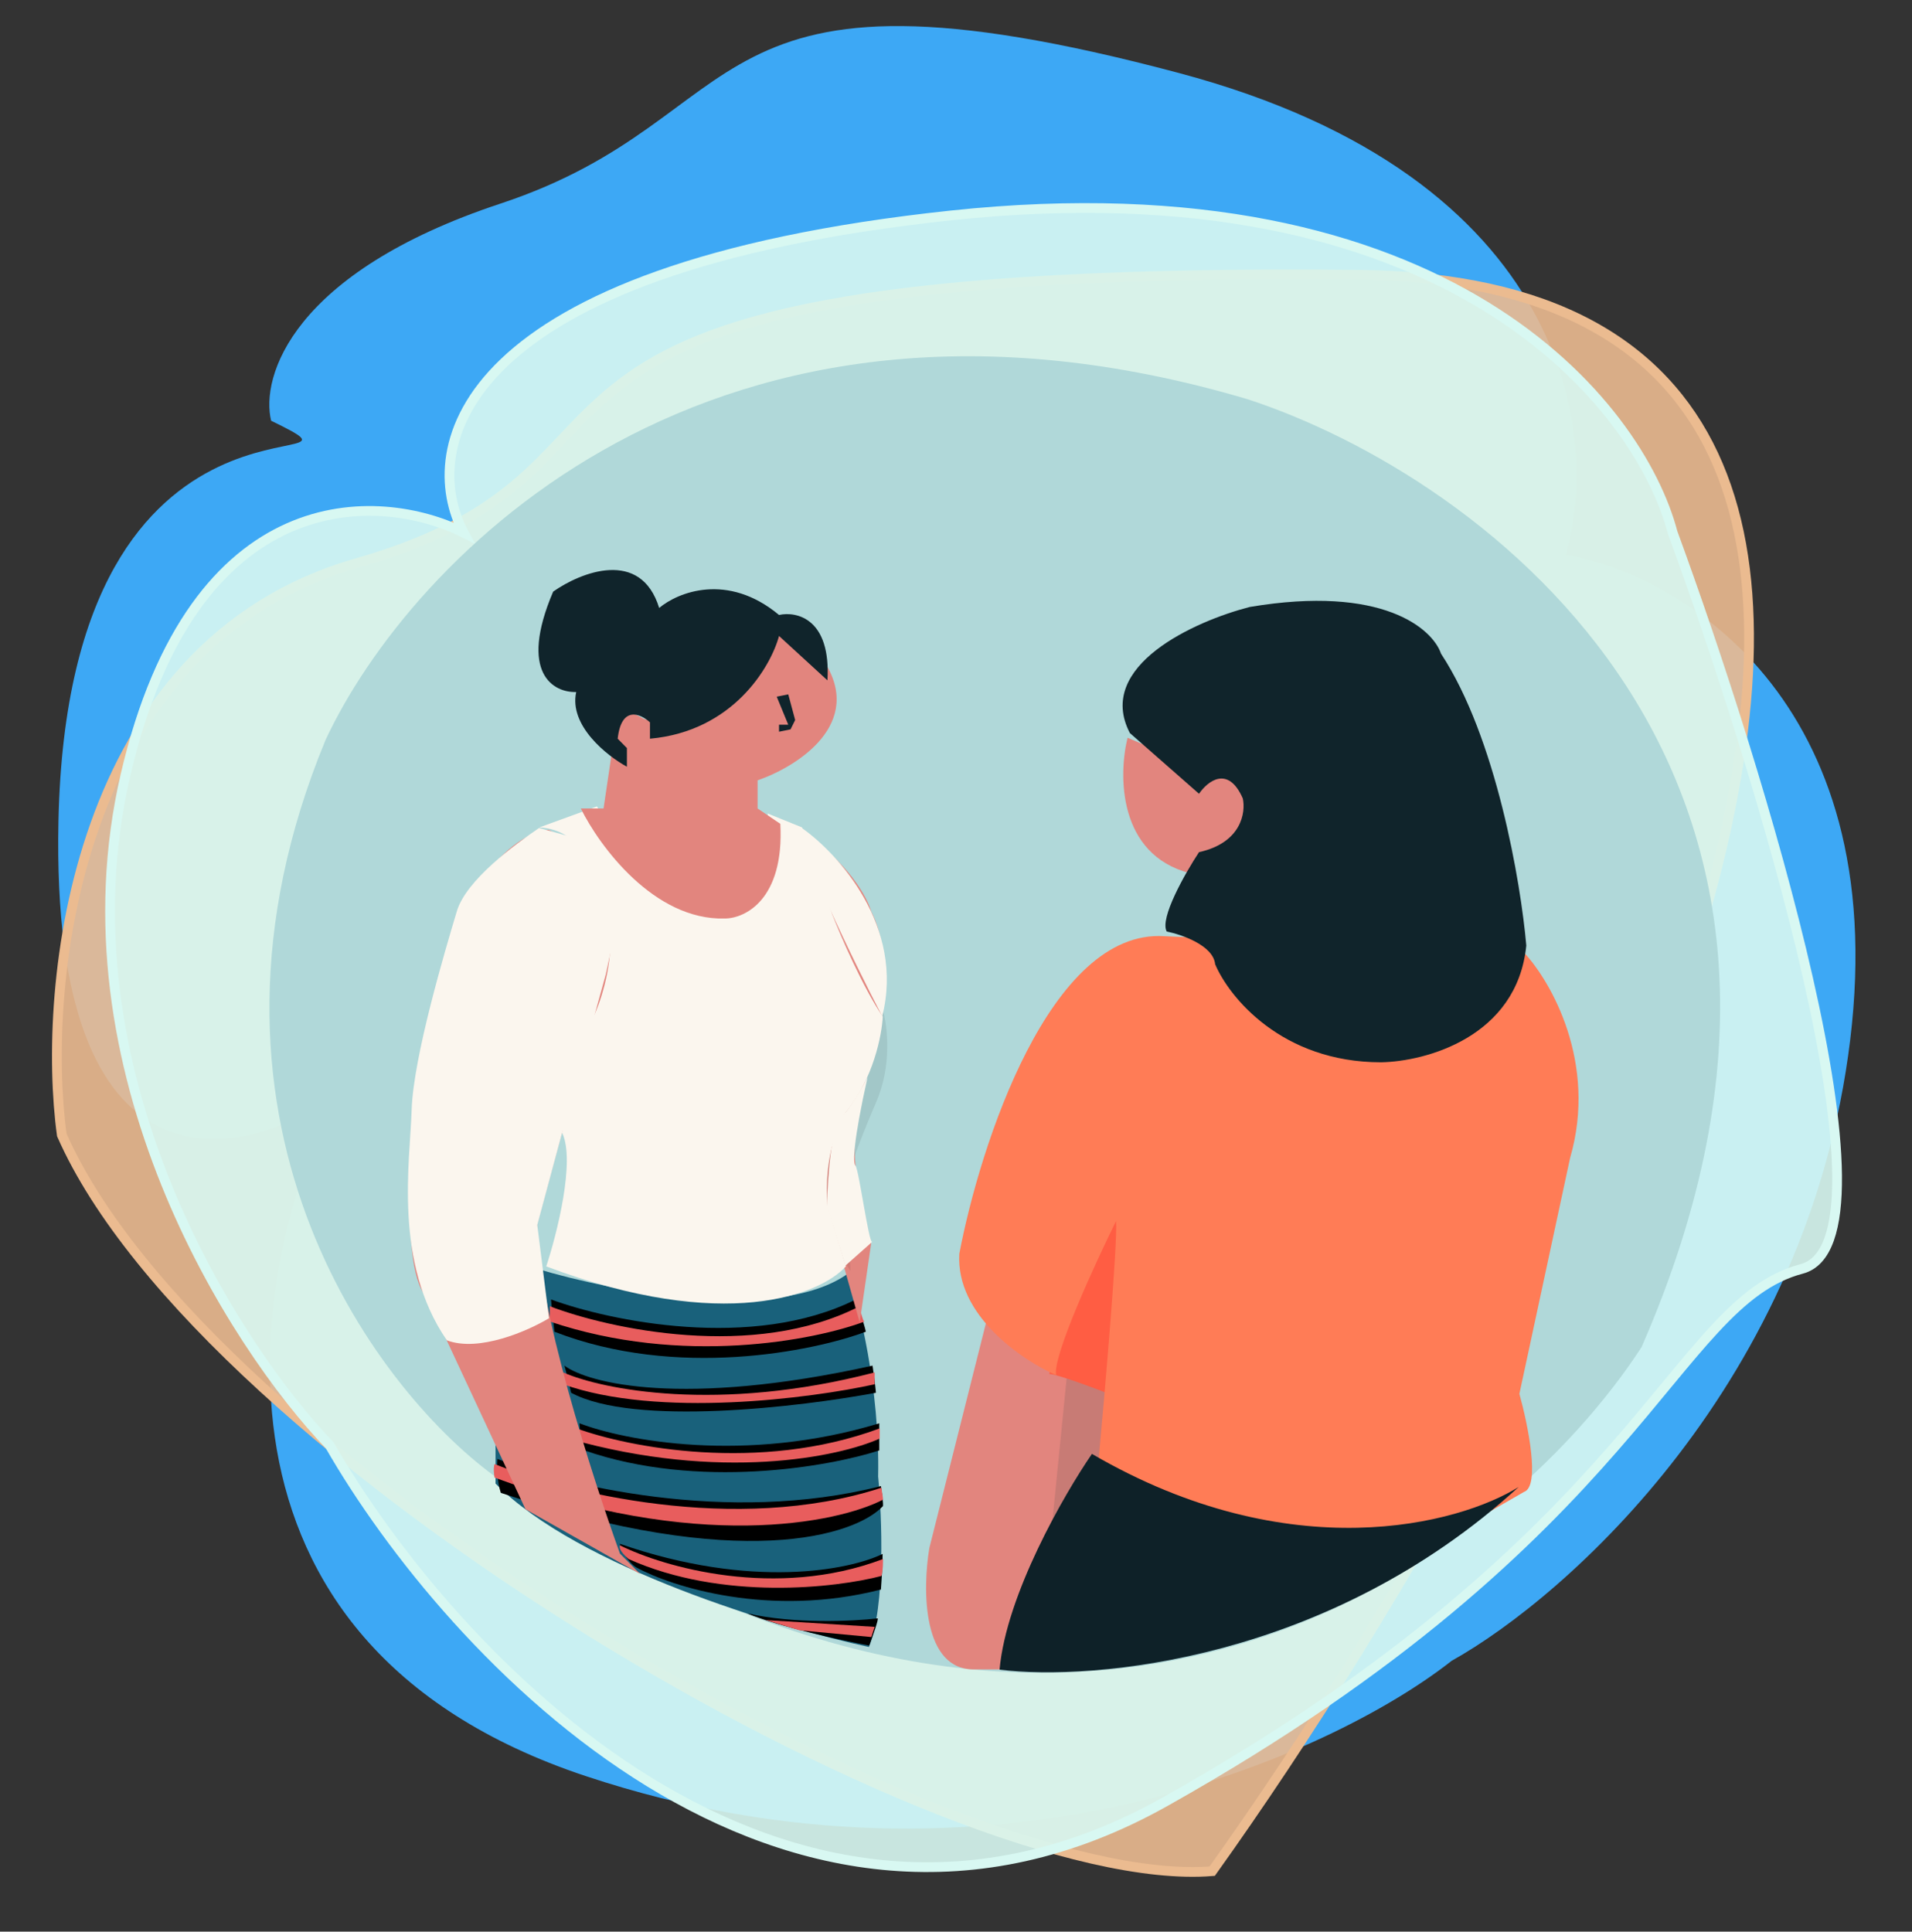 <svg width="196" height="198" viewBox="0 0 196 198" fill="none" xmlns="http://www.w3.org/2000/svg">
<rect x="0" y="0" width="196" height="198" fill="#333333" stroke="none"/>
<mask id="mask0_695_7077" style="mask-type:alpha" maskUnits="userSpaceOnUse" x="0" y="0" width="196" height="198">
<ellipse cx="98" cy="98.77" rx="97.5" ry="98.77" fill="#FAE5E5"/>
</mask>
<g mask="url(#mask0_695_7077)">
<path d="M51.31 20.868C29.888 27.962 26.706 38.662 27.793 43.126C41.354 49.733 7.023 35.474 5.993 84.164C5.169 123.115 24.532 119.174 34.316 112.334C25.619 129.839 18.593 168.292 60.065 182.064C101.536 195.837 136.508 179.92 148.81 170.24C160.654 163.632 185.407 141.652 189.664 106.596C193.921 71.539 171.984 58.834 160.483 56.863C164.03 44.865 161.066 18.19 120.83 7.478C70.535 -5.912 78.088 11.999 51.31 20.868Z" fill="#3DA8F5"/>
<path d="M36.547 57.732C7.434 66.079 4.276 101.321 6.336 116.333C20.755 149.164 96.97 194.005 124.263 191.802C162.199 138.649 218.33 29.006 139.368 28.171C40.667 27.127 72.938 47.299 36.547 57.732Z" fill="#EBBB90" fill-opacity="0.9" stroke="#EBBB90"/>
<path d="M97.485 22.084C46.538 27.509 42.956 46.023 47.533 54.602C38.893 50.312 19.863 49.281 12.859 79.468C5.855 109.656 23.902 137.837 33.801 148.155C46.046 169.486 80.319 206.652 119.457 184.672C168.378 157.197 171.468 133.548 184.686 130.07C195.26 127.288 180.28 78.599 171.468 54.602C168.035 41.502 148.432 16.659 97.485 22.084Z" fill="#D8F8F2" fill-opacity="0.9" stroke="#D8F8F2"/>
</g>
<path d="M127.873 40.916C72.871 24.641 41.952 57.431 33.367 75.86C17.49 114.346 38.25 142.158 50.615 151.253C110.532 193.377 154.02 160.029 168.275 138.089C193.98 79.306 152.051 48.814 127.873 40.916Z" fill="#B0D8D9"/>
<path d="M121.967 89.503C114.595 87.588 114.643 79.45 115.588 75.621L123.385 78.972L126.929 78.014L128.346 84.955L121.967 89.503Z" fill="#E2857E"/>
<path d="M113.461 142.398L108.5 140.961C105.664 152.641 105.901 161.465 106.373 164.417L113.461 150.775V142.398Z" fill="#C87B75"/>
<path d="M95.269 158.673L101.412 134.26L109.445 140.243L107.318 161.545L103.774 171.119H99.994C94.513 171.31 94.56 162.901 95.269 158.673Z" fill="#E2857E"/>
<path d="M115.588 120.004L107.555 140.837C108.326 140.837 112.374 142.356 114.302 143.115L115.588 120.004Z" fill="#FF5D43"/>
<path d="M114.406 125.165C114.595 127.271 113.225 143.115 112.516 150.774L142.049 161.066L156.225 152.928C157.926 152.354 156.619 145.987 155.753 142.876L160.95 118.702C163.786 108.937 158.982 100.592 156.225 97.64L119.368 95.965C107.649 95.199 100.466 117.346 98.34 128.515C97.962 134.834 104.798 139.445 108.263 140.961C107.885 139.046 112.201 129.632 114.406 125.165Z" fill="#FF7C56"/>
<path d="M127.401 81.844C125.889 78.397 123.778 80.088 122.912 81.365L115.824 75.142C112.232 68.249 122.518 63.654 128.109 62.218C141.718 59.92 146.853 64.451 147.72 67.004C153.39 75.621 155.91 90.54 156.461 96.922C155.516 106.305 146.144 108.81 141.577 108.889C131.37 108.889 125.983 102.188 124.565 98.837C124.376 96.922 121.179 95.805 119.604 95.486C118.848 94.146 121.494 89.503 122.912 87.349C127.259 86.391 127.716 83.28 127.401 81.844Z" fill="#10242B"/>
<path d="M155.68 152.421C136.196 170.234 112.085 172.327 102.465 171.148C103.146 163.481 109.062 153.209 111.935 149.032C132.277 160.89 149.574 156.232 155.68 152.421Z" fill="#0E2128"/>
<path d="M86.947 130.531C79.764 135.701 62.69 132.366 55.051 130.052L50.798 141.062V152.072C59.304 160.688 79.859 166.831 89.073 168.826C90.774 164.613 90.412 155.422 90.018 151.354C90.207 142.354 88.049 133.722 86.947 130.531Z" fill="#19617B"/>
<path d="M56.488 133.201C62.496 135.404 77.155 138.487 87.729 133.201C88.416 135.148 88.702 136.215 88.759 136.505C83.323 138.534 69.328 141.374 56.831 136.505C56.557 134.14 56.488 133.317 56.488 133.201Z" fill="black"/>
<path d="M57.861 139.983C60.265 141.78 69.946 144.295 89.446 139.983C89.721 141.93 89.789 142.649 89.789 142.765C82.065 144.214 65.002 146.243 58.548 142.765C58.273 141.513 57.976 140.388 57.861 139.983Z" fill="black"/>
<path d="M59.406 145.895C63.926 147.634 76.4 150.068 90.132 145.895V148.677C84.926 150.358 71.594 152.711 59.921 148.677C59.509 147.425 59.406 146.301 59.406 145.895Z" fill="black"/>
<path d="M50.995 149.547C57.518 152.155 74.512 156.363 90.304 152.329C90.579 154.137 90.533 154.474 90.476 154.416C87.672 157.372 75.919 161.232 51.339 153.024C50.926 151.772 50.938 150.184 50.995 149.547Z" fill="black"/>
<path d="M90.476 159.285C87.157 160.907 77.121 162.971 63.526 158.241C64.075 159.771 64.899 160.502 65.243 160.676C68.847 162.646 78.906 165.858 90.304 162.936C90.442 161.128 90.476 159.748 90.476 159.285Z" fill="black"/>
<path d="M89.961 165.892C87.501 166.182 81.378 166.484 76.572 165.371C79.868 166.762 86.299 168.153 89.103 168.675C89.456 167.74 90.123 165.874 89.961 165.892Z" fill="black"/>
<path d="M88.12 133.896C77.271 139.461 62.428 136.215 56.363 133.896V135.461C69.94 140.046 83.505 137.382 88.614 135.469C88.54 135.462 88.367 135.149 88.12 133.896Z" fill="#E85D5D"/>
<path d="M57.736 140.678C61.685 142.417 73.597 144.852 89.664 140.678V141.895C83.084 143.345 67.487 145.373 57.736 141.895V140.678Z" fill="#E85D5D"/>
<path d="M59.11 146.417C64.317 148.329 77.82 151.007 90.179 146.417V147.46C86.06 149.315 73.906 151.912 58.252 147.46C58.252 146.625 58.824 146.417 59.11 146.417Z" fill="#E85D5D"/>
<path d="M50.699 150.068C57.679 152.909 75.383 157.372 90.351 152.503C90.488 153.337 90.523 153.662 90.523 153.72C85.831 156.154 71.297 159.111 50.699 151.459C50.561 150.625 50.642 150.184 50.699 150.068Z" fill="#E85D5D"/>
<path d="M63.573 158.415C67.979 160.618 79.537 163.98 90.523 159.806C90.523 160.919 90.408 161.429 90.351 161.545C85.716 162.762 74.044 164.119 64.431 159.806C63.47 158.972 63.458 158.531 63.573 158.415Z" fill="#E85D5D"/>
<path d="M89.664 166.762L78.507 166.066L81.94 167.11L89.321 167.805L89.664 166.762Z" fill="#E85D5D"/>
<path d="M90.018 103.964C86.994 102.815 83.56 91.039 82.221 85.295C86.947 88.359 88.916 91.996 89.309 93.433C91.388 97.454 90.648 103.724 90.018 106.357L88.837 109.947L87.656 116.17C87.278 119.425 88.601 125.026 89.309 127.419L88.128 135.557L83.875 120.478L90.018 103.964Z" fill="#E2857E"/>
<path d="M89.782 113.059C91.483 109.229 90.963 105.081 90.491 103.485L88.601 108.751L86.474 112.819L84.112 119.76L84.82 126.462L87.183 130.291L86.71 121.436C87.088 119.521 88.916 115.053 89.782 113.059Z" fill="black" fill-opacity="0.08"/>
<path d="M57.65 116.17C58.973 119.042 57.099 126.462 55.996 129.813C74.33 136.706 84.112 132.685 86.71 129.813L84.82 123.59C84.442 118.611 85.923 115.133 86.71 114.016C89.546 110.57 90.412 106.038 90.491 104.203C88.412 101.139 86.159 95.906 85.293 93.672L82.221 84.816L78.677 83.38C80.189 89.124 76.315 92.316 74.188 93.193C68.329 93.193 63.084 86.172 61.194 82.662L55.287 84.816C62.47 85.199 62.218 96.305 61.194 101.81C56.846 109.277 57.02 114.495 57.65 116.17Z" fill="#FBF6EE"/>
<path d="M55.051 125.505C55.051 133.738 60.721 151.433 63.556 159.252L65.624 161.346L53.869 154.704L43.71 132.924C40.686 129.669 42.45 113.378 43.71 105.639C46.545 89.747 53.239 85.295 56.232 85.056C64.738 89.46 62.926 99.496 60.957 103.964C57.177 110.282 57.177 114.575 57.65 115.931L55.051 125.505Z" fill="#E2857E"/>
<path d="M74.297 94.15C67.048 94.36 61.438 86.72 59.54 82.873H61.87L62.647 77.628V75.792C60.99 71.596 64.2 72.645 66.012 73.694C72.64 75.792 77.576 68.274 79.216 64.252L84.393 67.662C88.743 74.166 81.718 78.589 77.662 79.988V82.873L79.992 84.447C80.406 92.21 76.368 94.15 74.297 94.15Z" fill="#E2857E"/>
<path d="M59.067 70.934C58.311 74.381 62.217 77.476 64.265 78.593V76.679L63.32 75.721C63.698 72.275 65.683 73.168 66.628 74.046V75.721C75.133 74.955 78.992 68.381 79.859 65.19L84.82 69.738C85.198 63.419 81.67 62.637 79.859 63.036C74.566 58.632 69.463 60.722 67.573 62.318C65.683 56.191 59.54 58.648 56.705 60.643C53.113 69.067 56.783 71.014 59.067 70.934Z" fill="#10242B"/>
<path d="M81.513 73.806L80.804 71.174L79.623 71.413L80.804 74.285H79.859V75.003L81.04 74.764L81.513 73.806Z" fill="#10242B"/>
<path d="M55.258 84.872C52.797 86.553 47.797 90.193 46.836 93.392C45.634 97.392 42.373 108.347 42.201 113.738C42.029 119.128 40.313 129.388 45.806 137.387C49.102 138.639 54.16 136.401 56.277 135.126L55.075 125.562L57.65 115.998L62.113 99.826L63.486 93.392L59.034 85.915L55.258 84.872Z" fill="#FBF6EE"/>
<path d="M82.197 84.872C85.916 87.48 92.771 94.992 90.436 104.174C87.461 98.435 81.647 86.541 82.197 84.872Z" fill="#FBF6EE"/>
<path d="M89.406 127.301C89.063 127.475 88.033 119.824 87.69 119.476C87.419 119.202 87.468 116.983 88.931 110.434C88.517 111.245 87.449 113.146 86.488 114.259C85.252 114.677 84.829 120.693 84.772 123.649L86.66 129.736L89.406 127.301Z" fill="#FBF6EE"/>
</svg>
